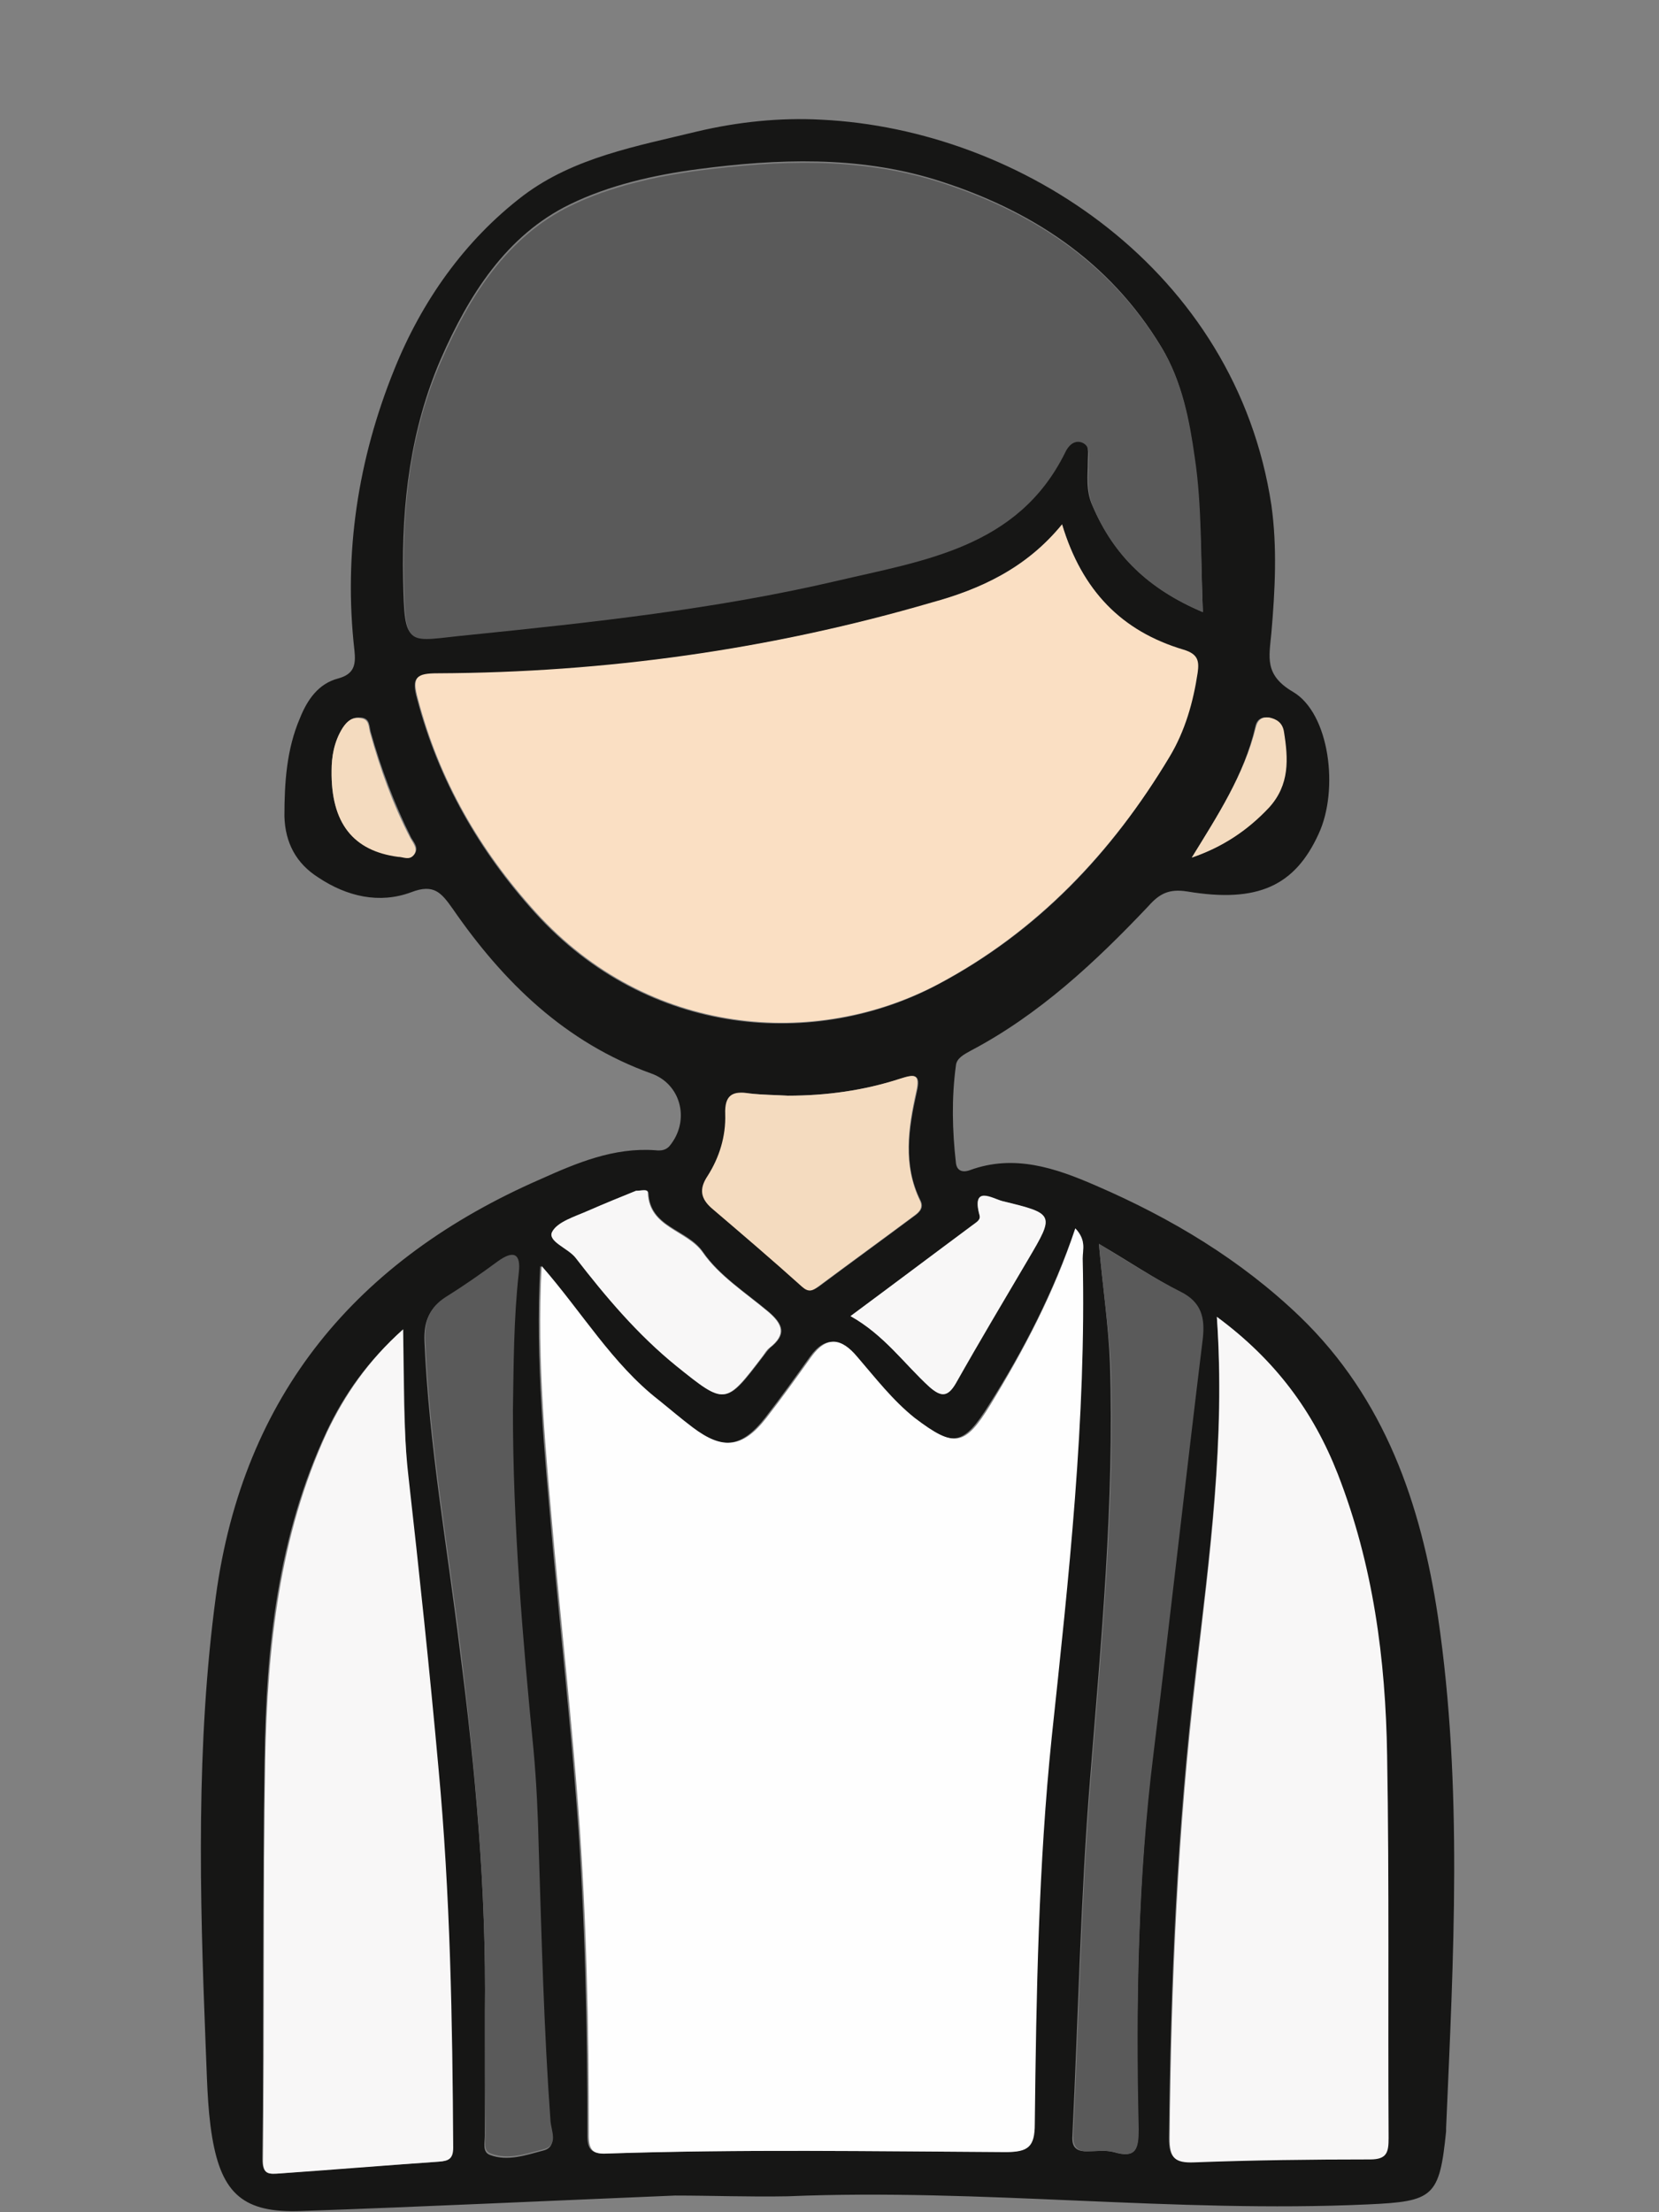 <?xml version="1.0" encoding="UTF-8" standalone="no"?>
<svg
   xmlns:dc="http://purl.org/dc/elements/1.1/"
   xmlns:cc="http://creativecommons.org/ns#"
   xmlns:rdf="http://www.w3.org/1999/02/22-rdf-syntax-ns#"
   xmlns:svg="http://www.w3.org/2000/svg"
   xmlns="http://www.w3.org/2000/svg"
   xmlns:xlink="http://www.w3.org/1999/xlink"
   xmlns:sodipodi="http://sodipodi.sourceforge.net/DTD/sodipodi-0.dtd"
   xmlns:inkscape="http://www.inkscape.org/namespaces/inkscape"
   inkscape:version="1.0beta1 (32d4812, 2019-09-19)"
   id="svg1408"
   version="1.1"
   viewBox="0 0 238.125 317.5"
   height="1200"
   width="900">
  <rect x="0" y="0" width="238.125" height="317.5" fill="#808080" stroke="none"/>
  <defs
     id="defs1402">
    <clipPath
       id="SVGID_2_">
      <use
         xlink:href="#SVGID_1_"
         overflow="visible"
         id="use1978"
         x="0"
         y="0"
         width="100%"
         height="100%" />
    </clipPath>
    <circle
       id="SVGID_1_"
       cx="231.7"
       cy="310.3"
       r="136.5" />
    <clipPath
       id="SVGID_4_">
      <use
         height="100%"
         width="100%"
         y="0"
         x="0"
         id="use2092"
         overflow="visible"
         xlink:href="#SVGID_3_" />
    </clipPath>
    <circle
       r="136.5"
       cy="310.3"
       cx="543.9"
       id="SVGID_3_" />
    <clipPath
       id="SVGID_6_">
      <use
         height="100%"
         width="100%"
         y="0"
         x="0"
         id="use2158"
         overflow="visible"
         xlink:href="#SVGID_5_" />
    </clipPath>
    <circle
       r="136.5"
       cy="310.3"
       cx="856.1"
       id="SVGID_5_" />
    <clipPath
       id="SVGID_8_">
      <use
         height="100%"
         width="100%"
         y="0"
         x="0"
         id="use2256"
         overflow="visible"
         xlink:href="#SVGID_7_" />
    </clipPath>
    <circle
       r="136.5"
       cy="310.3"
       cx="1168.3"
       id="SVGID_7_" />
    <clipPath
       id="SVGID_10_">
      <use
         height="100%"
         width="100%"
         y="0"
         x="0"
         id="use2342"
         overflow="visible"
         xlink:href="#SVGID_9_" />
    </clipPath>
    <circle
       r="136.5"
       cy="669.7"
       cx="231.7"
       id="SVGID_9_" />
    <clipPath
       id="SVGID_12_">
      <use
         height="100%"
         width="100%"
         y="0"
         x="0"
         id="use2418"
         overflow="visible"
         xlink:href="#SVGID_11_" />
    </clipPath>
    <circle
       r="136.5"
       cy="669.7"
       cx="543.9"
       id="SVGID_11_" />
    <clipPath
       id="SVGID_14_">
      <use
         height="100%"
         width="100%"
         y="0"
         x="0"
         id="use2556"
         overflow="visible"
         xlink:href="#SVGID_13_" />
    </clipPath>
    <circle
       r="136.5"
       cy="669.7"
       cx="856.1"
       id="SVGID_13_" />
    <clipPath
       id="SVGID_16_">
      <use
         height="100%"
         width="100%"
         y="0"
         x="0"
         id="use2684"
         overflow="visible"
         xlink:href="#SVGID_15_" />
    </clipPath>
    <circle
       r="136.5"
       cy="669.7"
       cx="1168.3"
       id="SVGID_15_" />
  </defs>
  <sodipodi:namedview
     inkscape:window-maximized="0"
     inkscape:window-y="134"
     inkscape:window-x="20"
     inkscape:window-height="907"
     inkscape:window-width="1600"
     units="px"
     showgrid="false"
     inkscape:document-rotation="0"
     inkscape:current-layer="layer1"
     inkscape:document-units="mm"
     inkscape:cy="560"
     inkscape:cx="400"
     inkscape:zoom="0.35"
     inkscape:pageshadow="2"
     inkscape:pageopacity="0.0"
     borderopacity="1.0"
     bordercolor="#666666"
     pagecolor="#ffffff"
     id="base" />
  <g
     id="layer1"
     inkscape:groupmode="layer"
     inkscape:label="Layer 1">
    <g
       transform="matrix(1.058,0,0,1.058,-773.518,-143.217)"
       id="XMLID_107_">
      <path
         inkscape:connector-curvature="0"
         id="XMLID_73_"
         fill="#161615"
         d="m 822.7,433.2 c -16.9,0.7 -33.8,1.5 -50.7,2.1 -7.8,0.3 -10.8,-2.3 -12.1,-10 -0.7,-4.2 -0.7,-8.5 -0.9,-12.8 -0.8,-20.2 -1.3,-40.5 1.4,-60.6 3.7,-27.3 19.1,-45.7 44.1,-56.6 4.9,-2.2 9.9,-4.3 15.5,-3.9 0.9,0.1 1.6,0 2.2,-0.9 2.5,-3.4 1.2,-8.1 -2.7,-9.5 -11.7,-4.2 -20.1,-12.4 -27,-22.4 -1.5,-2.1 -2.5,-3.4 -5.6,-2.2 -4.3,1.6 -8.7,0.6 -12.6,-2 -3,-1.9 -4.5,-4.7 -4.6,-8.3 0,-4.6 0.3,-9.1 2.1,-13.3 1,-2.5 2.5,-4.7 5.2,-5.4 2.2,-0.6 2.4,-1.9 2.2,-3.8 -1.5,-13.2 0.5,-26 5.4,-38.1 3.7,-9.2 9.5,-17.5 17.5,-23.6 6.9,-5.2 15.4,-6.7 23.6,-8.7 5.5,-1.3 11.2,-1.9 16.8,-1.6 27.2,1.3 56.3,20.5 61.1,52.3 0.8,5.7 0.5,11.5 0,17.3 -0.3,3.3 -1,5.7 2.9,8 5,2.9 6.3,13.3 3.5,19.3 -3.2,7 -8.2,9.4 -17.8,7.8 -2.5,-0.4 -3.8,0.3 -5.3,2 -7.2,7.6 -14.8,14.7 -24.1,19.6 -0.9,0.5 -1.9,1 -2,2 -0.6,4.4 -0.5,8.8 0,13.2 0.1,1 0.8,1.4 1.9,1 6,-2.2 11.6,-0.3 17.1,2.1 10.2,4.4 19.7,10.1 27.7,17.8 11.5,11.1 16.4,25.4 18.7,40.7 3.4,23.1 2.1,46.3 1.1,69.4 0,0.1 0,0.2 0,0.4 -0.9,8.9 -1.7,9.5 -10.6,9.9 -26.3,1.2 -52.5,-2.2 -78.7,-1.1 -5.3,0.1 -10.3,-0.1 -15.3,-0.1 z M 877,302 c -3,8.7 -7,16.5 -11.7,23.9 -3.5,5.6 -4.9,5.9 -10.3,1.8 -3,-2.4 -5.3,-5.4 -7.8,-8.3 -2.1,-2.4 -4.1,-2.9 -6.2,0 -2,2.8 -4,5.6 -6.1,8.3 -3.2,4.1 -5.9,4.4 -10,1.3 -1.6,-1.2 -3.1,-2.5 -4.6,-3.7 -6.3,-5 -10.3,-12 -15.9,-18.2 -0.7,13 0.6,25.5 1.7,38.1 1.1,12 2.4,23.9 3.3,35.8 1.1,14.7 1.4,29.4 1.4,44.1 0,2 0.7,2.4 2.5,2.4 18,-0.6 36.1,-0.3 54.1,-0.2 3,0 3.8,-0.7 3.9,-3.8 0.2,-17.5 0.5,-35.1 2.3,-52.5 2.3,-21.6 4.7,-43.1 4.2,-64.9 0.2,-1.1 0.8,-2.4 -0.8,-4.1 z m 17.3,-83.6 c -0.3,-7.4 -0.2,-14.4 -1.2,-21.2 -0.7,-5 -1.7,-10.2 -4.4,-14.7 -7.1,-11.8 -17.9,-18.8 -30.8,-22.8 -10.5,-3.2 -21.3,-2.8 -32,-1.4 -6.1,0.8 -12.2,2.2 -17.5,4.8 -8.6,4.2 -13.7,12.3 -17.5,21 -4.1,9.5 -5.3,19.6 -5.1,29.8 0.2,9.5 0.4,8.3 8.9,7.4 16.7,-1.7 33.3,-3.5 49.7,-7.3 11.9,-2.8 24.7,-4.5 31.1,-17.4 0.4,-0.9 1.2,-1.8 2.3,-1.4 1.2,0.4 0.9,1.6 0.9,2.6 0,2.1 -0.3,4.1 0.6,6.1 2.9,6.8 7.7,11.4 15,14.5 z m -19.1,-11.9 c -4.9,6 -11.2,8.8 -17.8,10.7 -21.9,6.3 -44.2,9.5 -67,9.6 -2.9,0 -3.5,0.5 -2.7,3.4 2.9,11 8.4,20.6 16,29 15.3,16.9 38,18.6 54.7,9.7 13.4,-7.1 23.6,-17.8 31.3,-30.8 2.1,-3.5 3.2,-7.4 3.8,-11.4 0.2,-1.6 0.1,-2.6 -1.9,-3.1 -8.2,-2.5 -13.7,-8.1 -16.4,-17.1 z m 21,107.5 c 1.1,16.7 -1,32.5 -2.9,48.3 -2.5,21 -3.4,42 -3.6,63.1 0,2.6 0.7,3.3 3.3,3.2 8,-0.3 15.9,-0.4 23.9,-0.4 2.3,0 2.5,-1 2.5,-2.9 -0.1,-17.3 0.1,-34.6 -0.2,-51.9 -0.2,-13 -1.9,-25.9 -6.7,-38.2 -3.2,-8.3 -8.3,-15.3 -16.3,-21.2 z m -110.4,1.7 c -4.8,4.3 -8,8.8 -10.4,13.9 -6.6,14.1 -8.2,29.2 -8.4,44.5 -0.3,18 -0.1,36.1 -0.3,54.1 0,2.2 0.9,2.1 2.3,2 7.2,-0.6 14.4,-1.1 21.6,-1.6 1.4,-0.1 1.9,-0.4 1.9,-1.9 -0.1,-17.2 -0.4,-34.4 -2,-51.5 -1.2,-13.3 -2.6,-26.6 -4.1,-39.8 -0.5,-6.3 -0.4,-12.6 -0.6,-19.7 z m 94.4,-11.6 c 0.5,5.8 1.3,11 1.5,16.2 0.6,18.9 -1.2,37.6 -2.7,56.4 -1.3,16.1 -1.6,32.3 -2.4,48.4 -0.1,1.4 0.4,2.1 1.9,2.1 1.2,0 2.5,-0.2 3.7,0.1 3,0.9 3.4,-0.4 3.3,-3.1 -0.3,-17 0,-34 2,-50.9 2.3,-18.8 4.4,-37.6 6.7,-56.4 0.3,-2.8 -0.2,-4.9 -3,-6.3 -3.5,-1.8 -6.9,-4.1 -11,-6.5 z m -83.3,104.3 c 0,5.5 0,11 0,16.6 0,1 -0.4,2.3 0.7,2.7 2.4,0.9 4.9,0 7.2,-0.6 2,-0.5 1,-2.5 0.9,-3.8 -0.9,-12.3 -1.2,-24.7 -1.6,-37.1 -0.1,-4.4 -0.3,-8.8 -0.7,-13.2 -1.5,-15.3 -2.9,-30.7 -2.8,-46.1 0,-6.2 0,-12.5 0.8,-18.7 0.3,-2.7 -0.7,-3.1 -2.9,-1.5 -2.3,1.7 -4.6,3.3 -7,4.8 -2.2,1.4 -2.9,3.2 -2.8,5.8 0.6,14.1 3.1,27.9 4.8,41.9 2.1,16.2 3.6,32.6 3.4,49.2 z M 838,284 c -1.7,-0.1 -3.4,-0.1 -5.1,-0.3 -2.3,-0.3 -3.4,0.2 -3.3,2.8 0.1,3 -0.7,5.9 -2.4,8.4 -1.2,1.9 -0.9,3.1 0.6,4.4 4.1,3.5 8.2,7 12.2,10.6 0.9,0.8 1.4,0.5 2.2,0 4.3,-3.2 8.7,-6.4 13,-9.6 0.7,-0.5 1.3,-1.1 0.8,-2.1 -2.4,-4.8 -1.6,-9.8 -0.5,-14.7 0.6,-2.5 -0.3,-2.4 -2.2,-1.8 -5,1.6 -10.1,2.3 -15.3,2.3 z m -20.6,12.9 c -1.9,0.8 -4.2,1.7 -6.4,2.7 -1.8,0.8 -4.2,1.5 -4.9,2.9 -0.6,1.3 2.1,2.1 3.2,3.5 4.1,5.3 8.4,10.5 13.7,14.7 6.6,5.3 6.6,5.3 11.7,-1.4 0.3,-0.4 0.6,-0.8 0.9,-1.1 2.3,-1.8 1.8,-3.2 -0.2,-4.9 -3.1,-2.6 -6.7,-4.9 -8.9,-8.1 -2.1,-3.1 -7.2,-3.3 -7.4,-8 -0.1,-0.6 -0.9,-0.3 -1.7,-0.3 z m 29.1,17 c 4.6,2.5 7.3,6.5 10.7,9.6 1.6,1.4 2.5,1.4 3.6,-0.5 3.2,-5.6 6.5,-11.2 9.8,-16.8 3.6,-6.1 3.6,-6.1 -3.5,-7.9 -1.4,-0.3 -4.2,-2.1 -3.1,1.9 0.2,0.7 -0.5,1 -1,1.4 -5.3,4 -10.7,8 -16.5,12.3 z m -70.4,-74 c -0.1,7.2 3,10.9 9.1,11.6 0.7,0.1 1.5,0.5 2.1,-0.2 0.7,-0.9 0,-1.6 -0.4,-2.3 -2.3,-4.6 -4.1,-9.4 -5.5,-14.4 -0.2,-0.8 -0.1,-1.8 -1.3,-1.9 -1.1,-0.1 -1.8,0.4 -2.4,1.3 -1.3,2 -1.6,4.1 -1.6,5.9 z m 116.7,11.8 c 4.1,-1.4 7.5,-3.7 10.4,-6.8 2.8,-3.1 2.6,-6.6 2,-10.3 -0.2,-1.1 -0.9,-1.7 -2,-1.9 -0.9,-0.1 -1.6,0.2 -1.8,1.3 -1.5,6.5 -5.1,12 -8.6,17.7 z" />
      <path
         inkscape:connector-curvature="0"
         id="XMLID_72_"
         fill="#FEFEFE"
         d="m 877,302 c 1.5,1.6 1,2.9 1,4.1 0.5,21.7 -1.9,43.3 -4.2,64.9 -1.8,17.4 -2.1,35 -2.3,52.5 0,3.1 -0.9,3.8 -3.9,3.8 -18,-0.1 -36.1,-0.4 -54.1,0.2 -1.8,0.1 -2.5,-0.3 -2.5,-2.4 0,-14.7 -0.3,-29.4 -1.4,-44.1 -0.9,-12 -2.2,-23.9 -3.3,-35.8 -1.1,-12.5 -2.4,-25 -1.7,-38.1 5.5,6.3 9.6,13.3 15.9,18.2 1.5,1.2 3,2.5 4.6,3.7 4.1,3.1 6.8,2.8 10,-1.3 2.1,-2.7 4.1,-5.5 6.1,-8.3 2.1,-2.9 4.1,-2.5 6.2,0 2.5,2.9 4.8,5.9 7.8,8.3 5.4,4.1 6.8,3.9 10.3,-1.8 4.5,-7.4 8.6,-15.1 11.5,-23.9 z" />
      <path
         inkscape:connector-curvature="0"
         id="XMLID_71_"
         fill="#5A5A5A"
         d="m 894.3,218.4 c -7.4,-3.1 -12.1,-7.7 -14.9,-14.3 -0.9,-2.1 -0.6,-4.1 -0.6,-6.1 0,-0.9 0.3,-2.1 -0.9,-2.6 -1.1,-0.4 -1.9,0.5 -2.3,1.4 -6.4,12.9 -19.2,14.6 -31.1,17.4 -16.3,3.8 -33,5.6 -49.7,7.3 -8.5,0.8 -8.7,2.1 -8.9,-7.4 -0.2,-10.3 0.9,-20.3 5.1,-29.8 3.8,-8.7 8.9,-16.8 17.5,-21 5.3,-2.6 11.5,-4 17.5,-4.8 10.8,-1.4 21.5,-1.8 32,1.4 12.9,4 23.7,11 30.8,22.8 2.7,4.5 3.7,9.7 4.4,14.7 1,6.6 0.8,13.6 1.1,21 z" />
      <path
         inkscape:connector-curvature="0"
         id="XMLID_70_"
         fill="#FADFC3"
         d="m 875.2,206.5 c 2.7,9 8.1,14.5 16.5,17 2,0.6 2.1,1.6 1.9,3.1 -0.6,4 -1.7,7.9 -3.8,11.4 -7.8,13 -18,23.7 -31.3,30.8 -16.7,8.9 -39.4,7.2 -54.7,-9.7 -7.6,-8.4 -13.1,-17.9 -16,-29 -0.8,-2.9 -0.2,-3.4 2.7,-3.4 22.7,-0.1 45.1,-3.2 67,-9.6 6.6,-1.8 12.8,-4.6 17.7,-10.6 z" />
      <path
         inkscape:connector-curvature="0"
         id="XMLID_69_"
         fill="#F8F7F7"
         d="m 896.2,314 c 8,5.9 13.1,12.9 16.4,21.3 4.8,12.3 6.5,25.1 6.7,38.2 0.3,17.3 0.1,34.6 0.2,51.9 0,1.9 -0.2,2.9 -2.5,2.9 -8,0 -15.9,0.1 -23.9,0.4 -2.6,0.1 -3.3,-0.6 -3.3,-3.2 0.2,-21.1 1.1,-42.1 3.6,-63.1 1.8,-15.9 4,-31.7 2.8,-48.4 z" />
      <path
         inkscape:connector-curvature="0"
         id="XMLID_68_"
         fill="#F8F7F7"
         d="m 785.8,315.7 c 0.1,7 0,13.4 0.7,19.7 1.5,13.3 2.9,26.5 4.1,39.8 1.6,17.1 1.9,34.3 2,51.5 0,1.5 -0.6,1.8 -1.9,1.9 -7.2,0.5 -14.4,1.1 -21.6,1.6 -1.5,0.1 -2.4,0.2 -2.3,-2 0.2,-18 0,-36.1 0.3,-54.1 0.3,-15.3 1.9,-30.4 8.4,-44.5 2.4,-5 5.5,-9.6 10.3,-13.9 z" />
      <path
         inkscape:connector-curvature="0"
         id="XMLID_67_"
         fill="#5A5A5A"
         d="m 880.2,304.1 c 4.1,2.5 7.5,4.7 11.1,6.5 2.8,1.4 3.3,3.5 3,6.3 -2.3,18.8 -4.4,37.6 -6.7,56.4 -2.1,16.9 -2.4,33.9 -2,50.9 0,2.6 -0.3,4 -3.3,3.1 -1.1,-0.3 -2.4,-0.1 -3.7,-0.1 -1.4,0 -1.9,-0.7 -1.9,-2.1 0.8,-16.1 1.1,-32.3 2.4,-48.4 1.5,-18.8 3.3,-37.5 2.7,-56.4 -0.3,-5.2 -1.1,-10.4 -1.6,-16.2 z" />
      <path
         inkscape:connector-curvature="0"
         id="XMLID_66_"
         fill="#5A5A5A"
         d="m 796.9,408.4 c 0.2,-16.6 -1.3,-33 -3.3,-49.4 -1.7,-13.9 -4.2,-27.8 -4.8,-41.9 -0.1,-2.6 0.6,-4.4 2.8,-5.8 2.4,-1.5 4.7,-3.1 7,-4.8 2.2,-1.6 3.2,-1.1 2.9,1.5 -0.7,6.2 -0.7,12.5 -0.8,18.7 0,15.4 1.3,30.8 2.8,46.1 0.4,4.4 0.6,8.8 0.7,13.2 0.4,12.4 0.7,24.7 1.6,37.1 0.1,1.3 1.1,3.3 -0.9,3.8 -2.3,0.6 -4.8,1.5 -7.2,0.6 -1.1,-0.4 -0.7,-1.7 -0.7,-2.7 -0.1,-5.4 -0.1,-10.9 -0.1,-16.4 z" />
      <path
         inkscape:connector-curvature="0"
         id="XMLID_65_"
         fill="#F4DBBF"
         d="m 838,284 c 5.2,0 10.3,-0.7 15.2,-2.3 1.9,-0.6 2.8,-0.8 2.2,1.8 -1.1,4.9 -1.8,9.9 0.5,14.7 0.5,1 -0.1,1.6 -0.8,2.1 -4.3,3.2 -8.7,6.4 -13,9.6 -0.8,0.6 -1.3,0.8 -2.2,0 -4,-3.6 -8.1,-7.1 -12.2,-10.6 -1.5,-1.3 -1.8,-2.6 -0.6,-4.4 1.6,-2.5 2.5,-5.4 2.4,-8.4 -0.1,-2.6 1,-3.2 3.3,-2.8 1.8,0.2 3.5,0.2 5.2,0.3 z" />
      <path
         inkscape:connector-curvature="0"
         id="XMLID_64_"
         fill="#F8F7F7"
         d="m 817.4,296.9 c 0.8,0 1.6,-0.3 1.6,0.3 0.2,4.7 5.2,5 7.4,8 2.2,3.2 5.8,5.5 8.9,8.1 2,1.7 2.5,3.1 0.2,4.9 -0.4,0.3 -0.6,0.7 -0.9,1.1 -5.1,6.7 -5.1,6.7 -11.7,1.4 -5.3,-4.3 -9.6,-9.4 -13.7,-14.7 -1,-1.3 -3.8,-2.2 -3.2,-3.5 0.7,-1.4 3.1,-2.1 4.9,-2.9 2.3,-1 4.5,-1.9 6.5,-2.7 z" />
      <path
         inkscape:connector-curvature="0"
         id="XMLID_63_"
         fill="#F8F7F7"
         d="m 846.5,313.9 c 5.8,-4.3 11.1,-8.3 16.5,-12.3 0.5,-0.4 1.2,-0.7 1,-1.4 -1.1,-4.1 1.7,-2.3 3.1,-1.9 7.1,1.7 7.1,1.8 3.5,7.9 -3.3,5.6 -6.6,11.1 -9.8,16.8 -1.1,1.9 -2,1.9 -3.6,0.5 -3.4,-3.1 -6.1,-7 -10.7,-9.6 z" />
      <path
         inkscape:connector-curvature="0"
         id="XMLID_62_"
         fill="#F4DBBF"
         d="m 776.1,239.9 c 0,-1.8 0.3,-3.9 1.5,-5.8 0.6,-0.9 1.3,-1.5 2.4,-1.3 1.2,0.1 1.1,1.1 1.3,1.9 1.4,5 3.1,9.8 5.5,14.4 0.4,0.7 1.1,1.5 0.4,2.3 -0.6,0.7 -1.4,0.2 -2.1,0.2 -6,-0.8 -9.1,-4.5 -9,-11.7 z" />
      <path
         inkscape:connector-curvature="0"
         id="XMLID_61_"
         fill="#F4DBBF"
         d="m 892.8,251.7 c 3.5,-5.7 7.1,-11.2 8.7,-17.7 0.3,-1.1 0.9,-1.4 1.8,-1.3 1,0.2 1.8,0.7 2,1.9 0.6,3.7 0.8,7.2 -2,10.3 -3,3.2 -6.4,5.4 -10.5,6.8 z" />
    </g>
  </g>
</svg>
